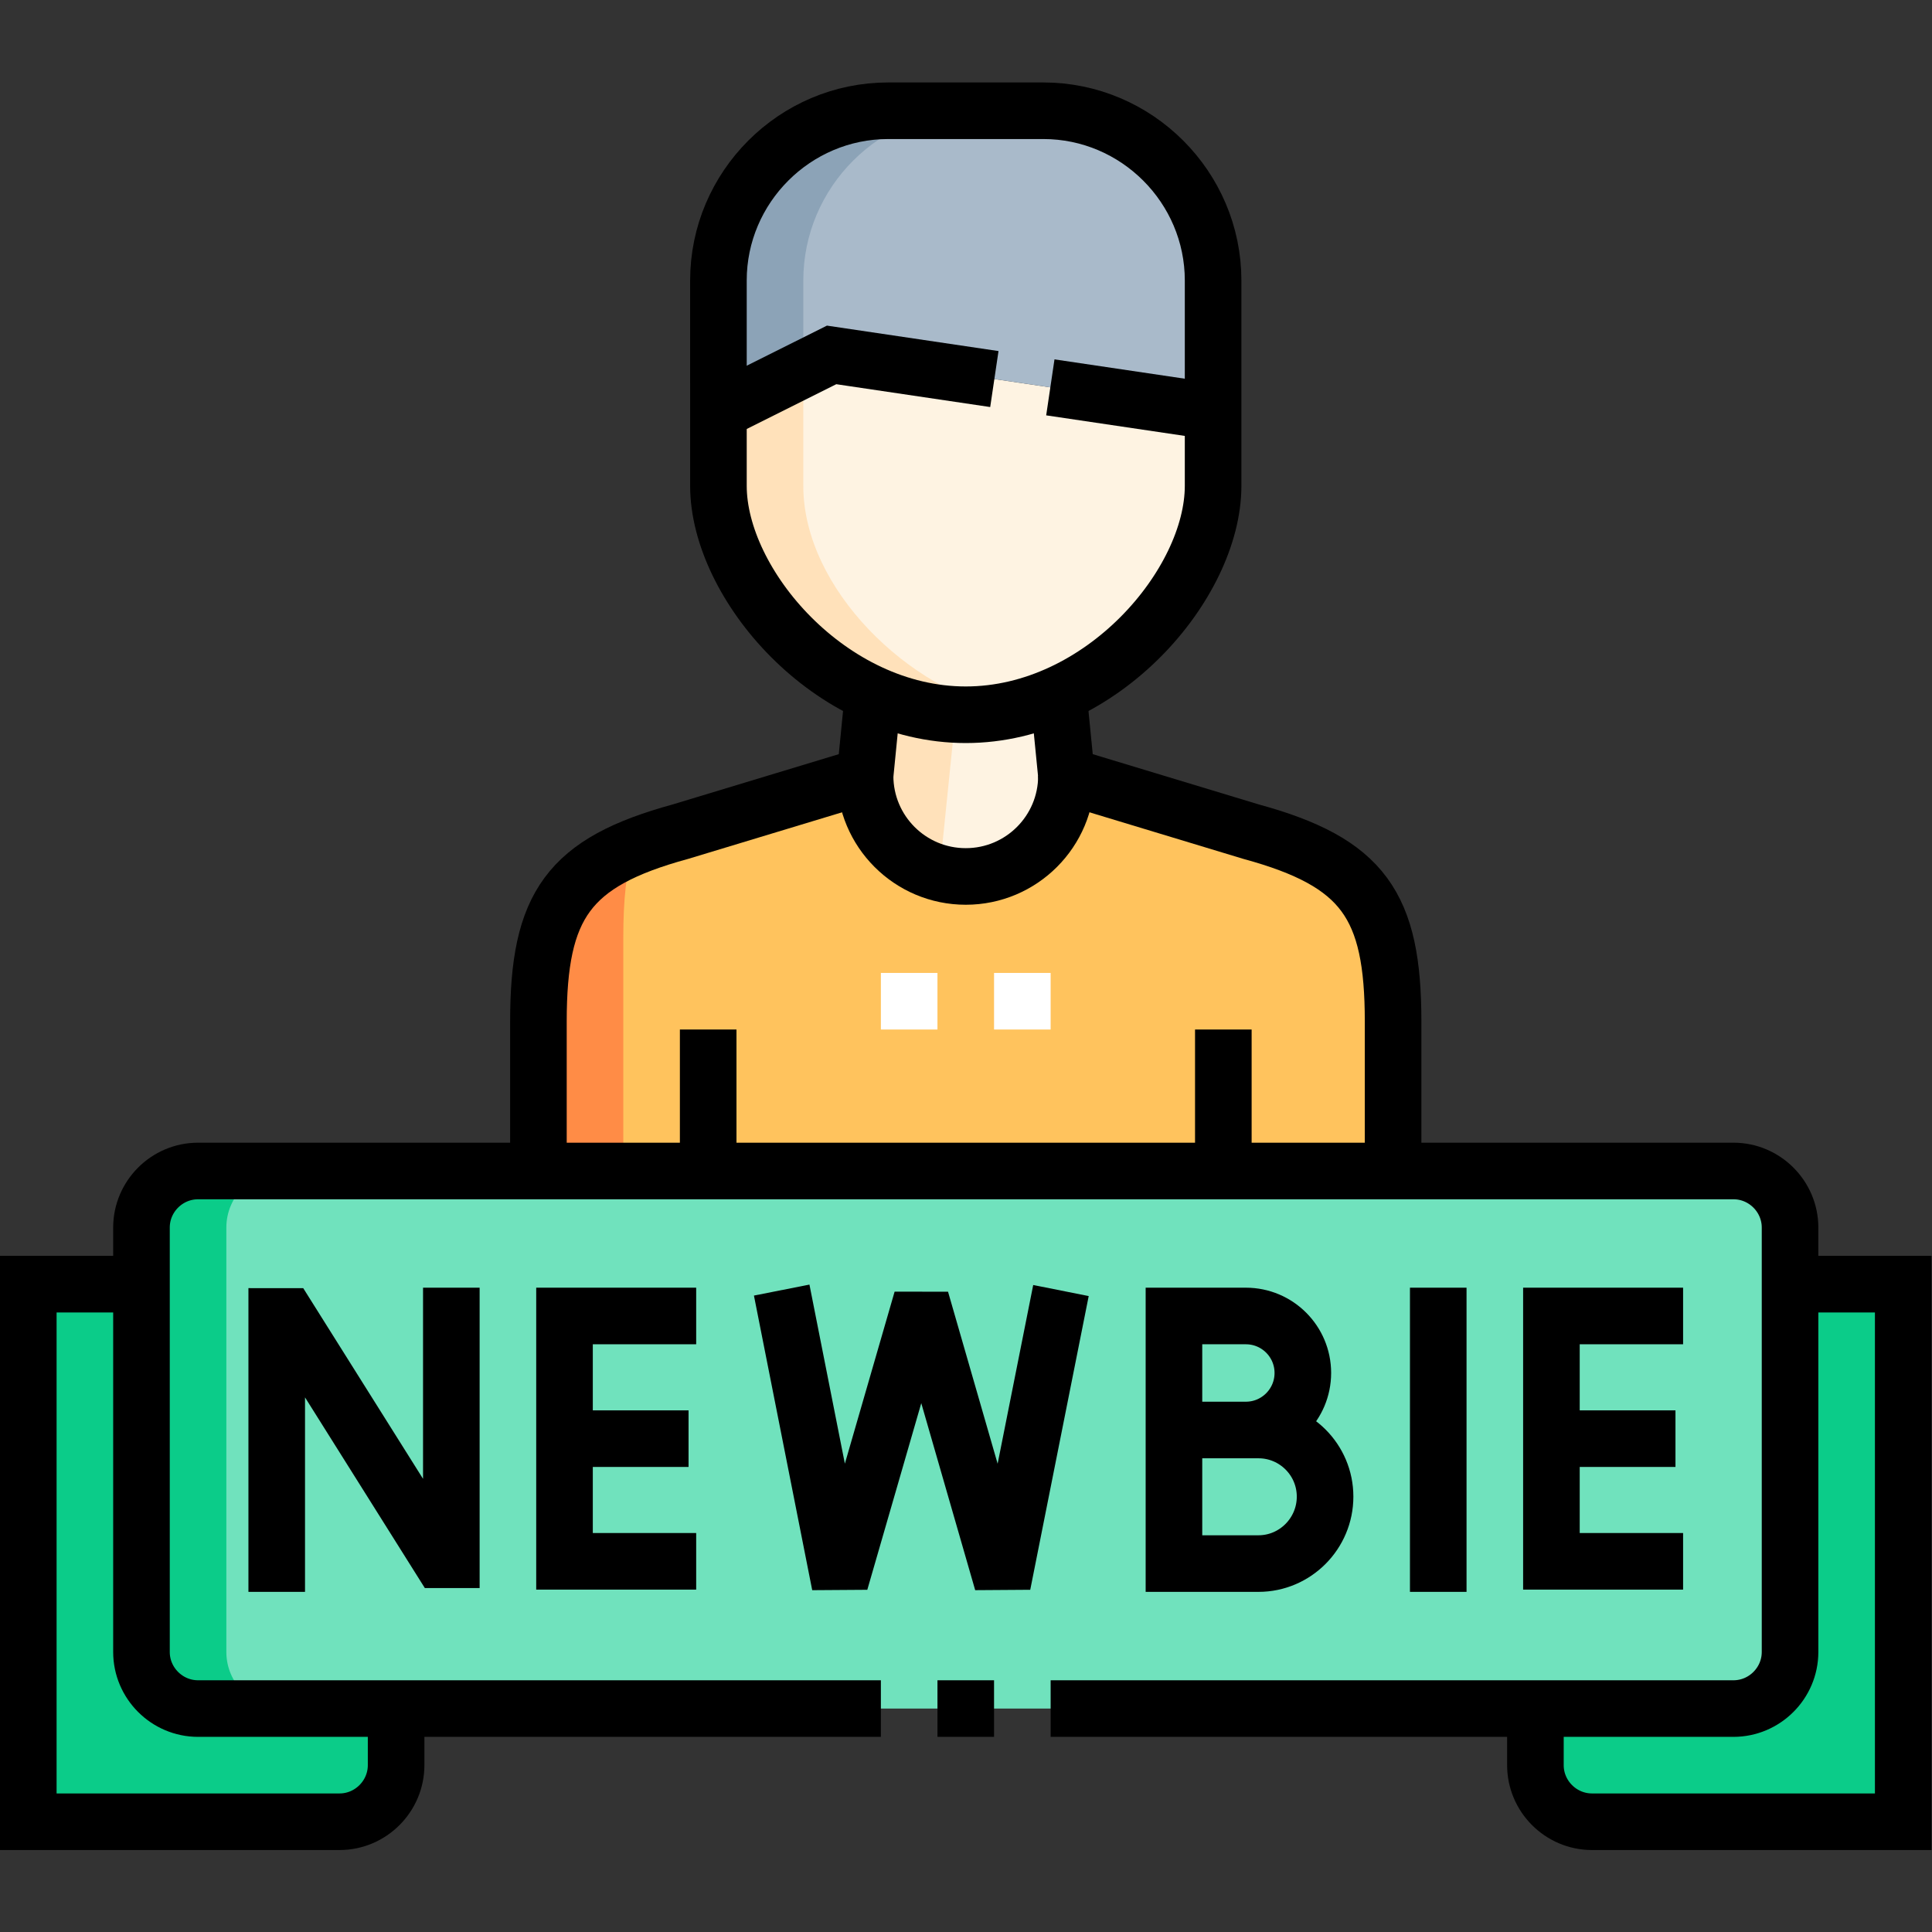 <?xml version="1.0" encoding="UTF-8" standalone="no"?>
<!-- Created with Inkscape (http://www.inkscape.org/) -->

<svg
   version="1.1"
   id="svg1794"
   xml:space="preserve"
   width="682.667"
   height="682.667"
   viewBox="0 0 682.667 682.667"
   xmlns="http://www.w3.org/2000/svg"
   xmlns:svg="http://www.w3.org/2000/svg"><rect x="0" y="0" width="682.667" height="682.667" fill="#333333" stroke="none"/><defs
     id="defs1798"><clipPath
       clipPathUnits="userSpaceOnUse"
       id="clipPath1808"><path
         d="M 0,512 H 512 V 0 H 0 Z"
         id="path1806" /></clipPath></defs><g
     id="g1800"
     transform="matrix(1.333,0,0,-1.333,0,682.667)"><g
       id="g1802"><g
         id="g1804"
         clip-path="url(#clipPath1808)"><g
           id="g1810"
           transform="translate(190.438,383.324)"><path
             d="m 0,0 c 0,-19.722 17.02,-44.479 41.004,-55.245 7.595,-3.409 15.887,-5.415 24.559,-5.415 8.671,0 16.963,2.006 24.557,5.415 23.985,10.766 41.005,35.523 41.005,55.245 V 19.722 L 30,34.725 0,19.725 Z"
             style="fill:#fef3e2;fill-opacity:1;fill-rule:evenodd;stroke:none"
             id="path1812" /></g><g
           id="g1814"
           transform="translate(220.438,418.049)"><path
             d="m 0,0 101.126,-15.003 10e-4,34.727 c 0,24.748 -20.251,45 -45,45 H 14.999 c -24.749,0 -45,-20.252 -44.999,-45 L -30,-15 Z"
             style="fill:#a9baca;fill-opacity:1;fill-rule:evenodd;stroke:none"
             id="path1816" /></g><g
           id="g1818"
           transform="translate(256,279.801)"><path
             d="M 0,0 C -14.74,0 -26.689,11.949 -26.689,26.689 L -75.662,11.864 c -29.742,-8.14 -37.615,-19.511 -37.615,-50.348 v -39.59 h 226.554 v 39.59 c 0,30.839 -7.873,42.208 -37.615,50.348 L 26.689,26.689 C 26.689,11.949 14.74,0 0,0"
             style="fill:#ffc35d;fill-opacity:1;fill-rule:evenodd;stroke:none"
             id="path1820" /></g><g
           id="g1822"
           transform="translate(229.311,306.49)"><path
             d="m 0,0 c 0,-14.74 11.949,-26.689 26.689,-26.689 14.74,0 26.689,11.949 26.689,26.689 l -2.131,21.589 c -7.594,-3.408 -15.886,-5.415 -24.558,-5.415 -8.671,0 -16.963,2.007 -24.558,5.415 z"
             style="fill:#fef3e2;fill-opacity:1;fill-rule:evenodd;stroke:none"
             id="path1824" /></g><g
           id="g1826"
           transform="translate(52.499,201.727)"><path
             d="m 0,0 c -8.25,0 -15,-6.75 -15,-15 v -112.5 c 0,-8.25 6.753,-15 15,-15 h 407 c 8.248,0 15,6.752 15,15 V -15 c 0,8.247 -6.75,15 -15,15 z"
             style="fill:#70e2bd;fill-opacity:1;fill-rule:evenodd;stroke:none"
             id="path1828" /></g><g
           id="g1830"
           transform="translate(407.001,59.227)"><path
             d="m 0,0 v -15 c 0,-8.244 6.756,-15 15,-15 h 82.499 v 142.5 h -30 V 15 c 0,-8.248 -6.753,-15 -15,-15 z m -354.501,0 c -8.248,0 -15,6.75 -15,15 v 97.5 h -30 V -30 h 82.499 c 8.244,0 15,6.756 15,15 V 0 Z"
             style="fill:#0bcc89;fill-opacity:1;fill-rule:evenodd;stroke:none"
             id="path1832" /></g><g
           id="g1834"
           transform="translate(167.969,287.56)"><path
             d="m 0,0 c -19.637,-8.054 -25.247,-20.214 -25.247,-46.243 v -39.59 h 22.5 v 62.089 C -2.747,-14.085 -1.974,-6.338 0,0"
             style="fill:#ff8c46;fill-opacity:1;fill-rule:evenodd;stroke:none"
             id="path1836" /></g><g
           id="g1838"
           transform="translate(52.499,201.727)"><path
             d="m 0,0 c -8.25,0 -15,-6.75 -15,-15 v -112.5 c 0,-8.25 6.753,-15 15,-15 h 22.5 c -8.247,0 -15,6.75 -15,15 V -15 c 0,8.25 6.75,15 15,15 z"
             style="fill:#0bcc89;fill-opacity:1;fill-rule:evenodd;stroke:none"
             id="path1840" /></g><g
           id="g1842"
           transform="translate(190.438,383.324)"><path
             d="m 0,0 c 0,-19.722 17.02,-44.479 41.004,-55.245 11.378,-5.107 23.583,-6.738 35.809,-4.291 C 50.656,-54.302 22.5,-27.325 22.5,0 L 22.499,30.974 0,19.725 Z"
             style="fill:#ffe1ba;fill-opacity:1;fill-rule:evenodd;stroke:none"
             id="path1844" /></g><g
           id="g1846"
           transform="translate(257.937,482.772)"><path
             d="m 0,0 h -22.5 c -24.749,0 -45,-20.251 -45,-45 l 0.001,-34.724 22.499,11.25 V -45 c 0,24.749 20.25,45 45,45"
             style="fill:#8ca3b7;fill-opacity:1;fill-rule:evenodd;stroke:none"
             id="path1848" /></g><g
           id="g1850"
           transform="translate(229.311,306.49)"><path
             d="m 0,0 c 0,-12.329 8.36,-22.703 19.721,-25.768 l 4.281,42.007 c -7.698,0.367 -15.064,2.296 -21.871,5.35 z"
             style="fill:#ffe1ba;fill-opacity:1;fill-rule:evenodd;stroke:none"
             id="path1852" /></g><g
           id="g1854"
           transform="translate(233.5,246.727)"><path
             d="M 0,0 H 15 M 30,0 H 45"
             style="fill:none;stroke:#ffffff;stroke-width:15;stroke-linecap:butt;stroke-linejoin:miter;stroke-miterlimit:2.613;stroke-dasharray:none;stroke-opacity:1"
             id="path1856" /></g><g
           id="g1858"
           transform="translate(73.353,97.661)"><path
             d="M 0,0 V 65.51 L 2.879,65.509 43.407,1.01 h 2.879 v 64.623"
             style="fill:none;stroke:#000000;stroke-width:15;stroke-linecap:square;stroke-linejoin:miter;stroke-miterlimit:10;stroke-dasharray:none;stroke-opacity:1"
             id="path1860" /></g><g
           id="g1862"
           transform="translate(381.246,163.293)"><path
             d="M 0,0 V -65.633"
             style="fill:none;stroke:#000000;stroke-width:15;stroke-linecap:square;stroke-linejoin:round;stroke-miterlimit:10;stroke-dasharray:none;stroke-opacity:1"
             id="path1864" /></g><g
           id="g1866"
           transform="translate(177.041,163.293)"><path
             d="M 0,0 H -27.403 V -65.034 H 0"
             style="fill:none;stroke:#000000;stroke-width:15;stroke-linecap:square;stroke-linejoin:miter;stroke-miterlimit:10;stroke-dasharray:none;stroke-opacity:1"
             id="path1868" /></g><g
           id="g1870"
           transform="translate(175.02,130.776)"><path
             d="M 0,0 H -22.882"
             style="fill:none;stroke:#000000;stroke-width:15;stroke-linecap:square;stroke-linejoin:miter;stroke-miterlimit:10;stroke-dasharray:none;stroke-opacity:1"
             id="path1872" /></g><g
           id="g1874"
           transform="translate(208.664,162.8)"><path
             d="m 0,0 12.788,-64.647 2.798,0.019 18.527,64.063 2.879,-0.004 18.476,-64.078 2.798,0.019 12.839,64.508"
             style="fill:none;stroke:#000000;stroke-width:15;stroke-linecap:square;stroke-linejoin:miter;stroke-miterlimit:10;stroke-dasharray:none;stroke-opacity:1"
             id="path1876" /></g><g
           id="g1878"
           transform="translate(315.187,133.07)"><path
             d="m 0,0 h 18.394 c 9.756,0 17.666,-7.909 17.666,-17.666 0,-9.756 -7.91,-17.743 -17.666,-17.743 H -4 v 65.63 h 19.064 c 8.341,0 15.102,-6.761 15.102,-15.101 C 30.166,6.779 23.405,0 15.064,0"
             style="fill:none;stroke:#000000;stroke-width:15;stroke-linecap:square;stroke-linejoin:miter;stroke-miterlimit:10;stroke-dasharray:none;stroke-opacity:1"
             id="path1880" /></g><g
           id="g1882"
           transform="translate(438.648,163.293)"><path
             d="M 0,0 H -27.403 V -65.034 H 0"
             style="fill:none;stroke:#000000;stroke-width:15;stroke-linecap:square;stroke-linejoin:miter;stroke-miterlimit:10;stroke-dasharray:none;stroke-opacity:1"
             id="path1884" /></g><g
           id="g1886"
           transform="translate(436.628,130.776)"><path
             d="M 0,0 H -21.883"
             style="fill:none;stroke:#000000;stroke-width:15;stroke-linecap:square;stroke-linejoin:miter;stroke-miterlimit:10;stroke-dasharray:none;stroke-opacity:1"
             id="path1888" /></g><g
           id="g1890"
           transform="translate(233.5,59.227)"><path
             d="m 0,0 h -181 c -8.248,0 -15,6.75 -15,15 v 112.5 c 0,8.25 6.75,15 15,15 h 407 c 8.25,0 15,-6.753 15,-15 V 15 C 241,6.752 234.247,0 226,0 H 45 M 30,0 H 15"
             style="fill:none;stroke:#000000;stroke-width:15;stroke-linecap:butt;stroke-linejoin:miter;stroke-miterlimit:22.926;stroke-dasharray:none;stroke-opacity:1"
             id="path1892" /></g><g
           id="g1894"
           transform="translate(104.999,59.227)"><path
             d="m 0,0 v -15 c 0,-8.244 -6.756,-15 -15,-15 h -82.499 v 142.5 h 30 M 302.002,0 v -15 c 0,-8.244 6.756,-15 15,-15 h 82.499 v 142.5 h -30"
             style="fill:none;stroke:#000000;stroke-width:15;stroke-linecap:butt;stroke-linejoin:miter;stroke-miterlimit:22.926;stroke-dasharray:none;stroke-opacity:1"
             id="path1896" /></g><g
           id="g1898"
           transform="translate(369.277,201.727)"><path
             d="m 0,0 v 39.59 c 0,30.839 -7.873,42.207 -37.615,50.348 l -48.973,14.825 -2.136,21.625 m -49.107,0 -2.135,-21.625 -48.973,-14.825 C -218.681,81.797 -226.555,70.427 -226.555,39.59 V 0"
             style="fill:none;stroke:#000000;stroke-width:15;stroke-linecap:butt;stroke-linejoin:miter;stroke-miterlimit:22.926;stroke-dasharray:none;stroke-opacity:1"
             id="path1900" /></g><g
           id="g1902"
           transform="translate(276.565,482.772)"><path
             d="m 0,0 c 24.749,0 45,-20.251 45,-45 l -10e-4,-54.448 c -0.001,-25.966 -29.503,-60.66 -65.563,-60.66 -36.06,0 -65.562,34.694 -65.562,60.66 L -86.127,-45 c -0.001,24.749 20.25,45 44.999,45 z"
             style="fill:none;stroke:#000000;stroke-width:15;stroke-linecap:butt;stroke-linejoin:miter;stroke-miterlimit:22.926;stroke-dasharray:none;stroke-opacity:1"
             id="path1904" /></g><g
           id="g1906"
           transform="translate(324.277,201.727)"><path
             d="M 0,0 V 37.501 M -136.555,0 v 37.501"
             style="fill:none;stroke:#000000;stroke-width:15;stroke-linecap:butt;stroke-linejoin:miter;stroke-miterlimit:22.926;stroke-dasharray:none;stroke-opacity:1"
             id="path1908" /></g><g
           id="g1910"
           transform="translate(282.69,306.49)"><path
             d="m 0,0 c 0,-14.74 -11.949,-26.689 -26.689,-26.689 -14.74,0 -26.689,11.949 -26.689,26.689"
             style="fill:none;stroke:#000000;stroke-width:15;stroke-linecap:butt;stroke-linejoin:miter;stroke-miterlimit:22.926;stroke-dasharray:none;stroke-opacity:1"
             id="path1912" /></g><g
           id="g1914"
           transform="translate(278.42,409.447)"><path
             d="m 0,0 43.144,-6.401 m -131.126,0.003 30,15 43.143,-6.401"
             style="fill:none;stroke:#000000;stroke-width:15;stroke-linecap:butt;stroke-linejoin:miter;stroke-miterlimit:22.926;stroke-dasharray:none;stroke-opacity:1"
             id="path1916" /></g></g></g></g></svg>
